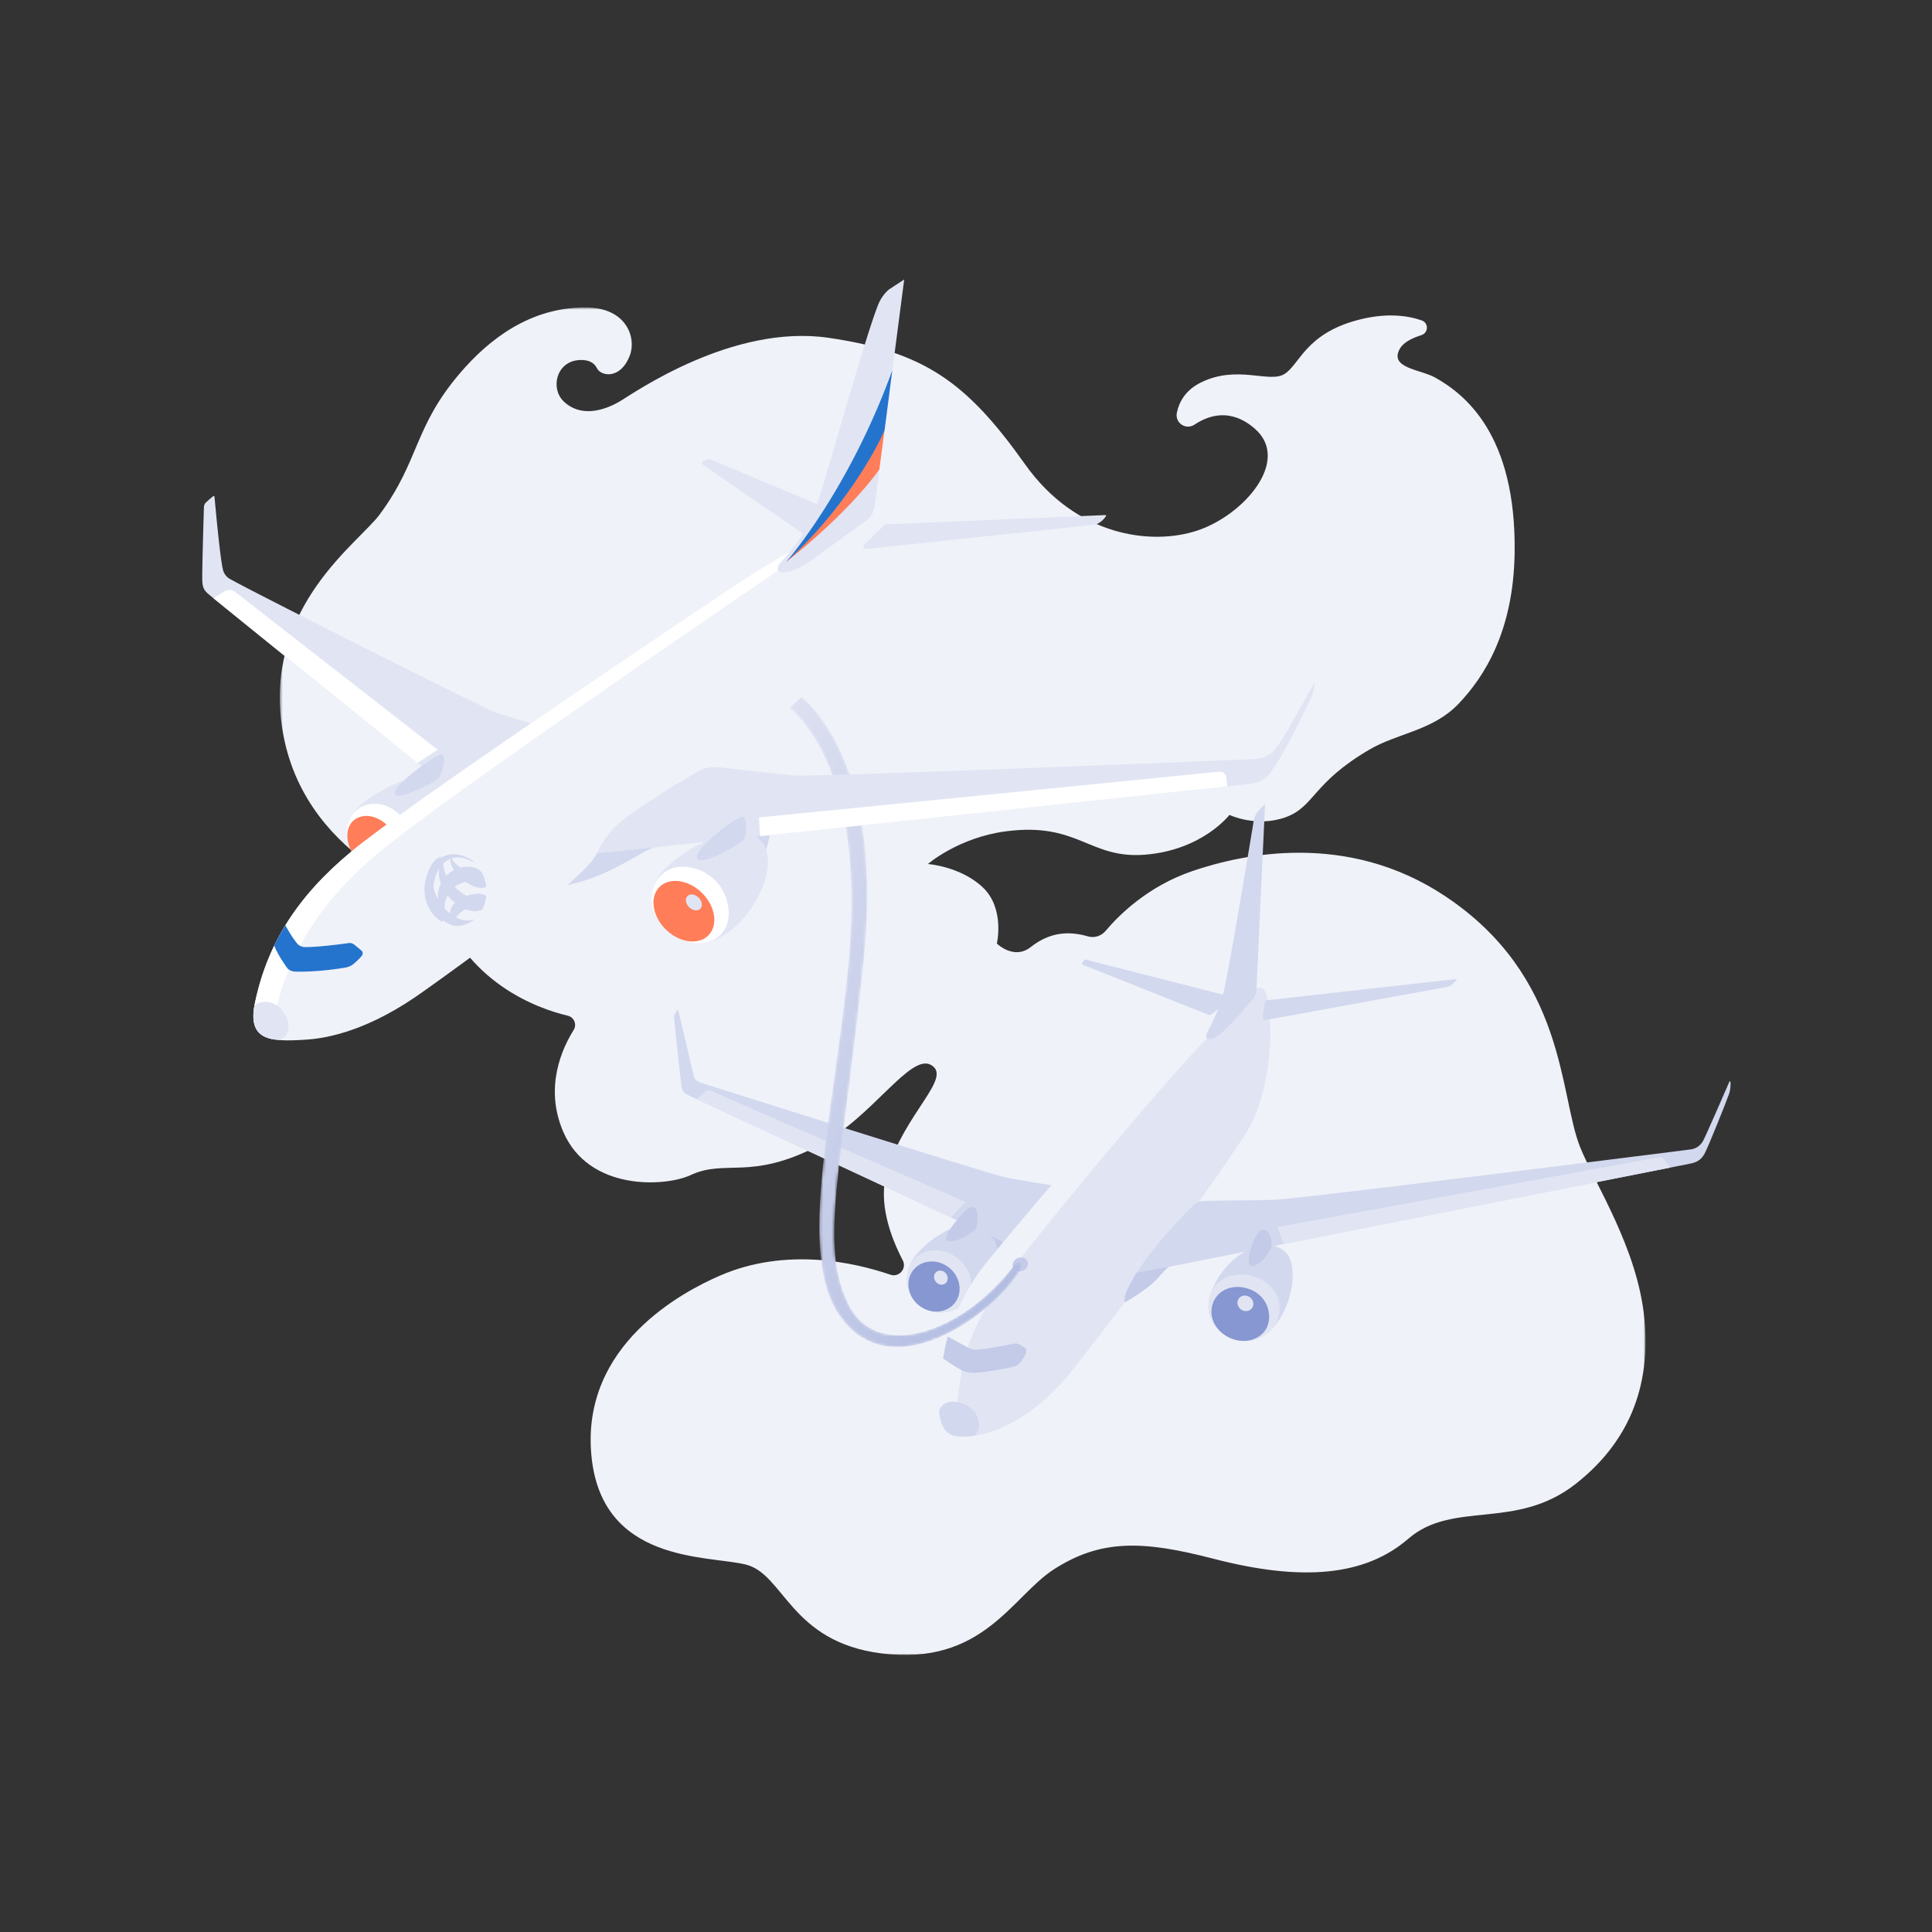 <svg xmlns="http://www.w3.org/2000/svg" xmlns:xlink="http://www.w3.org/1999/xlink" width="683" height="683" viewBox="0 0 683 683">
    <rect x="0" y="0" width="683" height="683" fill="#333333" stroke="none"/>
    <defs>
        <path id="a" d="M.428.675H483.22v476.388H.428z"/>
        <path id="c" d="M.63 5.207c.098.168 31.9 16.08 24.857 92.764-4.794 52.202-18.663 102.52-3.314 124.921 18.642 27.21 55.786-1.419 64.007-16.079.503-.898.622-1.994-.07-2.405-.397-.237-1.172-.378-2.226 1.024-17.32 23.047-47.936 34.57-58.397 13.75-10.772-21.439-2.07-48.65 5.386-122.035C38.815 18.982 4.77 1.373 4.358.673L.63 5.207z"/>
        <linearGradient id="d" x1="-15.384%" x2="69.436%" y1="4.016%" y2="100.061%">
            <stop offset="0%" stop-color="#E1E4F2"/>
            <stop offset="100%" stop-color="#B3BDE2"/>
        </linearGradient>
    </defs>
    <g fill="none" fill-rule="evenodd">
        <g transform="translate(98.5 108)">
            <mask id="b" fill="#fff">
                <use xlink:href="#a"/>
            </mask>
            <path fill="#F0F2F9" d="M102.225 251.079c-10.83-2.577-36.272-11.657-46.23-41.224 0 0-48.756-14.47-54.953-62.01-5.466-41.92 27.189-63.822 34.707-73.999C49.797 54.83 47.731 43.255 63.846 24.238 74.453 11.721 89.05.675 108.469.675c14.617 0 18.047 10.789 15.701 16.949-3.305 8.681-10.234 7.397-11.642 4.552-.842-1.703-2.6-3.075-6.125-2.898-8.263.413-10.33 9.921-5.784 14.469 5.784 5.787 14.048 3.72 20.246 0 4.934-2.963 39.665-27.285 73.546-22.324 33.882 4.96 48.87 15.683 69.415 44.647 18.18 25.63 44.684 28.784 60.738 23.564 16.528-5.374 33.352-24.718 20.66-35.966-8.451-7.488-16.336-4.956-21.432-1.556-3.049 2.035-6.99-.593-6.252-4.185.798-3.88 3.082-8.086 8.677-10.795 12.809-6.2 23.965.414 29.336-2.894 5.371-3.307 7.389-14.077 25.617-19.016 10.328-2.799 17.966-1.673 22.916.047 2.508.872 2.439 4.408-.091 5.208-3.053.966-6.239 2.457-7.537 4.667-4.132 7.027 7.147 7.394 12.396 10.335 10.33 5.787 28.722 20.014 28.096 62.01-.413 27.697-10.743 43.82-19.833 53.328-9.09 9.508-21.485 10.335-31.402 16.123-20.394 11.901-19.42 20.256-29.749 23.977-10.33 3.72-19.833-.827-19.833-.827s-9.503 12.402-29.749 14.056c-19.835 1.62-23.551-11.576-49.169-8.268-16.88 2.178-27.683 11.575-27.683 11.575s11.57.827 19.42 8.268c7.85 7.44 4.958 19.843 4.958 19.843s6.02 5.949 11.982 1.24c6.673-5.27 13.346-5.764 20.273-3.761 2.262.654 4.687-.165 6.202-1.97 4.446-5.294 14.76-15.73 30.682-21.14 17.692-6.012 54.603-14.178 89.248 8.819 42.971 28.525 40.354 70.14 47.791 88.743 5.292 13.235 20.285 35.725 22.725 60.632 2.755 28.111-8.814 46.3-24.24 58.427-21.19 16.659-43.345 5.71-59.223 19.43-15.15 13.09-37.186 15.296-69.001 7.028-25.182-6.544-39.77-6.779-56.193 3.72-14.875 9.509-25.159 34.382-61.151 29.765-32.229-4.134-34.294-28.11-47.93-31.418-13.635-3.307-51.119-.386-54.54-38.86-3.443-38.721 32.14-57.474 45.45-63.25 23.24-10.086 47.239-4.793 60.295-.334 3.07 1.049 5.862-2.2 4.364-5.076-4.247-8.155-8.848-20.461-5.573-31.382 6.197-20.67 23.138-33.072 15.7-37.62-7.437-4.547-20.875 18.587-40.078 28.525-23.965 12.402-32.642 4.547-45.037 10.335-8.9 4.155-35.947 5.788-45.037-15.296-6.798-15.767-.371-29.497 3.676-36.002 1.214-1.95.164-4.509-2.07-5.04" mask="url(#b)"/>
        </g>
        <path fill="#D2D8EE" d="M428.642 359.298s-43.957-17.461-45.622-18.155c-.593-.247-.502-.594-.241-1a8.85 8.85 0 0 1 .623-.83.293.293 0 0 1 .302-.096l51.824 13.225-6.886 6.856zM342.39 432.16c-3.406.662-12.877 4.175-18.903 11.988-4.041 5.239-3.851 12.464.775 16.743 5.246 4.852 12.382 3.243 16.475.413 5.681-3.927 11.404-9.795 14.15-15.015 1.911-3.635 2.343-10.202-1.005-12.722-3.41-2.568-7.97-2.093-11.492-1.408"/>
        <path fill="#E1E5F3" d="M343.251 453.174c-.386-6.242-6.474-11.093-12.465-11.162-6.591-.076-10.811 5.098-10.122 11.644.537 5.115 4.933 9.923 10.464 10.3 9.644.655 12.416-6.045 12.123-10.782"/>
        <path fill="#8697D1" d="M339.237 455.215c.22 4.892-3.65 8.677-8.642 8.454-4.993-.222-9.22-4.369-9.439-9.26-.22-4.892 3.65-8.676 8.642-8.454 4.993.222 9.22 4.369 9.439 9.26"/>
        <path fill="#E1E5F3" d="M334.492 450.305c.845 1.155.695 2.704-.336 3.46-1.032.755-2.554.431-3.4-.724-.845-1.156-.693-2.705.338-3.46 1.031-.756 2.552-.432 3.398.724"/>
        <path fill="#D2D8EE" d="M439.866 442.563c-3.074 2-8.06 5.505-11.465 13.677-2.69 6.456-.574 12.048 4.27 15.502 5.722 4.081 13.045 2.575 17.353-2.273 4.407-4.961 7.334-12.92 6.921-19.947-.241-4.098-1.446-6.683-4.476-8.268-3.998-2.09-9.623-.63-12.603 1.309"/>
        <path fill="#E1E5F3" d="M452.193 464.611c1.24-7.441-4.028-12.402-10.64-13.745-5.408-1.1-10.657 1.05-12.704 4.754-.724 1.343-1.166 2.626-1.45 4.235-1.047 5.943 2.93 11.99 9.335 13.816 4.025 1.149 9.985-.034 13.29-4.202 1.087-1.371 1.823-2.778 2.17-4.858"/>
        <path fill="#8697D1" d="M448.61 466.564c-.52 5.214-5.592 8.352-11.188 7.246-5.597-1.107-9.778-5.995-9.08-11.252.692-5.193 5.452-8.396 11.077-7.437 6.37 1.084 9.712 6.228 9.191 11.443"/>
        <path fill="#E1E5F3" d="M442.652 462.409c-.843 1.21-2.589 1.448-3.9.534-1.31-.915-1.688-2.636-.844-3.846.843-1.21 2.59-1.45 3.899-.534 1.31.914 1.689 2.636.845 3.846"/>
        <path fill="#D2D8EE" d="M355.405 445.181c-3.925-1.963-1.962-6.51-5.99-8.578-24.465-11.495-104.66-48.741-106.292-49.504-1.162-.543-1.964-1.519-2.182-2.756-.13-.737-2.082-18.51-2.662-24.653-.062-.655.402-1.46.918-2.321.246-.41.542-.348.62-.035.689 2.756 5.165 21.961 5.44 23.012.365 1.393 1.19 2.005 2.686 2.48 1.515.484 100.955 31.97 107.22 33.349 4.473.983 22.106 3.72 22.106 3.72s-19.075 22.496-21.864 25.286"/>
        <path fill="#C3CBE8" d="M355.405 445.181c.576-.576 1.854-2.001 3.508-3.887-3.157-1.66-6.316-3.235-9.474-4.675 3.992 2.073 2.05 6.604 5.966 8.562"/>
        <path fill="#E1E5F3" d="M335.16 506.571c-3.863-3.38-4.442-11.162-1.344-28.731 1.808-10.25 7.352-21.403 13.016-29.041 4.751-6.408 54.483-65.703 75.406-85.057 10.949-10.129 18.706-13.22 21.244-14.263 2.514-1.033 3.701.242 4.166 1.964 3.1 11.472 1.653 35.656-7.644 49.918-16.994 26.072-47.492 66.059-60.53 82.577-20.315 25.734-41.01 25.527-44.315 22.633"/>
        <path fill="#F0F2F9" d="M340.014 484.248c1.935-11.226 8.902-23.647 14.965-32.01 5.087-7.018 57.404-72.187 79.802-93.382 4.092-3.873 6.128-7.355 9.295-9.582-.19.055-.386.12-.594.205-2.538 1.044-10.295 4.134-21.244 14.263-20.923 19.354-70.655 78.649-75.406 85.057-5.664 7.638-11.208 18.79-13.016 29.041-3.098 17.57-2.52 25.35 1.343 28.731.334.293 1.925.188 2.583.414.253-4.096.309-11.352 2.272-22.737"/>
        <path fill="#D2D8EE" d="M339.188 495.823c-4.087-1.154-7.076 1.033-7.23 3.358.722 5.117 2.214 6.78 3.718 7.7 1.859 1.137 4.58 1.19 8.608.724.93-.31 2.754-2.997 1.308-6.615-1.12-2.802-3.979-4.483-6.404-5.167M397.653 460.374s-1.756-2.377 7.438-15.193c4.243-5.914 13.976-16.734 17.456-19.636.62-.517 1.238-.863 2.79-.93 9.606-.414 17.766-.104 26.03-.517 9.92-.497 145.517-17.64 146.474-17.776 1.446-.207 3.202-1.137 4.235-2.997.809-1.459 8.053-18.001 9.244-20.8.224-.525.453-.207.465.104.035.862-.034 2.61-.447 3.85-.822 2.466-7.667 19.617-8.884 21.635-1.205 1.997-2.65 2.805-5.027 3.272-54.127 10.645-168.269 33.279-183.866 36.38-1.708.339-3.409 3.926-7.747 7.234-4.608 3.512-8.16 5.374-8.16 5.374"/>
        <path fill="#C3CBE8" d="M397.653 460.374s3.553-1.862 8.16-5.374c3.695-2.816 5.81-6.382 7.516-7.157-3.673.679-7.8 1.378-11.44 2.015-5.446 8.6-4.236 10.516-4.236 10.516"/>
        <path fill="#D2D8EE" d="M427.196 364.155c1.136-2.17 3.355-6.158 5.165-12.609 1.81-6.45 10.674-60.287 10.674-60.287.315-2.435.864-3.526 2.066-4.823l1.801-1.918c.113-.122.317-.036.31.131l-3.074 65.663c-.136.9-.553 1.993-1.035 2.681 0 0-6.817 8.268-11.569 12.402-.881.768-2.789 2.274-4.545 1.86-.91-.213-.719-1.331.207-3.1M447.24 354.054s-.831 4.52-.745 5.656c.037.478.21 1.029.74.931l64.215-11.713c.918-.23 1.635-.67 2.101-1.137.531-.531 1.101-1.067 1.427-1.467.078-.096-.037-.235-.16-.22l-66.963 7.51a.735.735 0 0 0-.615.44"/>
        <path fill="#C3CBE8" d="M339.842 484.351c1.377.758 3.403 1.12 5.475.93 3.374-.31 8.616-1.007 13.35-2.234.855-.222 1.701-.87 2.213-1.59.686-.966 1.46-2.068 1.808-3.058.213-.61.285-1.282-.181-1.727-.566-.54-1.324-.861-1.944-1.24-.638-.39-1.193-.616-1.928-.471-4.338.857-9.348 1.818-12.458 2.12-1.411.139-2.686-.033-3.89-.653-1.828-.941-5.785-3.135-7.231-3.962-.826 3.1-1.187 5.052-1.653 7.786.775.568 4.339 2.943 6.44 4.099"/>
        <path fill="#E1E5F3" d="M451.574 433.813l2.272 5.969 136.557-27-2.187-3.038a1.629 1.629 0 0 0-1.617-.652l-135.025 24.72zM341.357 424.925l-5.165 5.503-89.842-41.831 2.865-2.63a1.947 1.947 0 0 1 2.076-.332l90.066 39.29z"/>
        <path fill="#C3CBE8" d="M442.346 447.524c-1.811-.313-.585-5.236.654-8.337 1.263-3.16 2.567-4.53 3.89-4.479 1.791.07 3.237 4.341 2.411 6.408-1.384 3.463-4.958 6.753-6.955 6.408M335.056 438.705c-.736-.225-1.258-1.639 2.066-5.926 3.099-3.995 5.433-6.3 6.955-6.062 2.203.343 1.644 6.881.62 7.991-1.653 1.792-7.162 4.754-9.641 3.997M363.03 448.024c-.752 1.254-2.422 1.823-3.73 1.272-1.306-.551-1.755-2.015-1.002-3.27.754-1.253 2.423-1.823 3.73-1.272 1.307.552 1.755 2.015 1.003 3.27"/>
        <g transform="translate(274.5 242)">
            <mask id="e" fill="#fff">
                <use xlink:href="#c"/>
            </mask>
            <path fill="url(#d)" d="M.63 5.207c.098.168 31.9 16.08 24.857 92.764-4.794 52.202-18.663 102.52-3.314 124.921 18.642 27.21 55.786-1.419 64.007-16.079.503-.898.622-1.994-.07-2.405-.397-.237-1.172-.378-2.226 1.024-17.32 23.047-47.936 34.57-58.397 13.75-10.772-21.439-2.07-48.65 5.386-122.035C38.815 18.982 4.77 1.373 4.358.673L.63 5.207z" mask="url(#e)"/>
        </g>
        <g>
            <path fill="#D2D8EE" d="M261.513 295.207l10.107-3.092a.846.846 0 0 1 1.076 1.041l-2.528 10.148-8.655-8.097z"/>
            <path fill="#E1E5F3" d="M268.577 296.839c7.145 6.694.257 23.512-9.705 31.64-9.96 8.13-19.125 5.447-24.42-1.037-5.296-6.484-6.723-14.653 3.275-22.736 11.329-9.161 25.085-13.27 30.85-7.867"/>
            <path fill="#FFF" d="M256.886 318.057c2.447 8.174-1.307 14.962-9.482 15.397-6.729.36-13.477-4.291-16.29-11.473-2.812-7.182 1.865-14.745 8.565-15.47 7.492-.81 14.931 3.943 17.207 11.546"/>
            <path fill="#FF7E59" d="M251.693 320.936c2.304 5.88-.27 11.182-5.749 11.84-5.478.66-11.786-3.572-14.089-9.453-2.303-5.88.271-11.181 5.75-11.84 5.478-.66 11.785 3.573 14.088 9.453"/>
            <path fill="#E1E5F3" d="M247.903 318.712c.604 1.542-.071 2.933-1.508 3.106-1.437.173-3.091-.938-3.696-2.48-.604-1.542.072-2.932 1.508-3.106 1.438-.172 3.092.937 3.696 2.48M161.068 276.56c6.035 6.372-.84 19.497-13.185 28.502-10.99 8.015-18.595 3.039-22.317-2.126-4.432-6.149-4.726-14.408 5.298-20.974 12.966-8.494 25.132-10.76 30.204-5.403"/>
            <path fill="#FFF" d="M144.515 292.632c4.289 9.124.163 14.747-5.05 16.307-5.009 1.498-11.502-1.28-15.17-8.084-3.595-6.67-1.16-14.511 5.223-16.33 5.976-1.703 12.209 2.176 14.997 8.107"/>
            <path fill="#FF7E59" d="M139.447 295.02c3.701 6.519 1.568 11.709-2.682 13.052-3.984 1.26-9.407-1.23-12.339-6.669-2.873-5.331-2.034-11.207 3.06-12.685 4.326-1.256 9.374 1.747 11.961 6.303"/>
            <path fill="#E1E5F3" d="M285.648 189.912l-37.067-25.544c-.568-.362-.671-1.188.155-1.48l1.758-.537a.931.931 0 0 1 .636.032l44.017 18.446-9.5 9.083zM161.749 281.15s-83.942-67.5-88.382-71.421c-1.588-1.402-1.807-2.736-1.858-4.903-.086-3.63.514-23.187.584-25.51.018-.567.212-1.194.655-1.618.739-.705 1.996-1.823 2.61-2.264.191-.137.457.022.479.256.295 3.302 2.032 22.402 3.037 25.92.33 1.154 1.032 2.132 1.927 2.752 3.265 2.259 82.6 42.11 92.511 46.651 4.542 2.08 21.476 6.605 21.476 6.605l-33.04 23.533z"/>
            <path fill="#F0F2F9" d="M315.59 185.268c.904-3.648-2.581-6.296-5.472-5.058-12.76 5.467-28.258 11.997-52.554 28.28-36.344 24.358-114.263 76.789-133.261 92.477-18.998 15.688-29.735 32.477-34.141 53.395-2.87 13.628 5.335 14.002 18 13.176 4.954-.323 19.279-1.825 38.719-15.103 16.52-11.284 127.611-93.198 143.172-113.12 18.516-23.703 22.75-42.797 25.537-54.047"/>
            <path fill="#FFF" d="M96.814 360.218c4.746-22.939 16.313-41.351 36.777-58.556 20.465-17.205 104.4-74.705 143.548-101.418 13.292-9.068 24.136-15.376 33.393-20.176-.138.042-.277.083-.414.142-12.76 5.467-28.258 11.997-52.554 28.28-36.344 24.358-114.263 76.789-133.26 92.477-18.998 15.688-29.736 32.477-34.141 53.395-1.814 8.607.795 11.924 6.15 12.995-.244-1.9-.098-4.244.501-7.139"/>
            <path fill="#E1E5F3" d="M89.86 355.952c-1.634 9.393 3.642 11.265 8.63 11.692 2.685-.21 4.87-3.941 2.548-8.535-3.304-6.537-10.256-5.573-11.177-3.157M275.873 198.995c3.008-3.346 9.562-10.748 12.666-19.817 3.58-10.459 17.065-59.27 21.89-71.422.901-2.274 2.42-4.25 3.835-5.432l5.387-3.513-10.462 80.367c-.229 1.71-1.188 3.355-2.478 4.541l-19.824 14.312c-3.015 2.285-8.602 4.954-10.95 4.198-.386-.124-.942-.509-.975-.912-.052-.614-.156-1.136.911-2.322M305.988 192.131l6.918-6.76 77.845-3.283a.255.255 0 0 1 .224.398c-.565.83-2.022 2.645-4.194 3.04l-80.173 8.515c-1.524.165-1.864-1.014-.62-1.91M217.503 292.297c4.288-4.286 17.621-12.936 29.736-19.816 3.122-1.773 6.636-1.305 10.738-.826 6.195.723 12.7 1.445 22.715 2.477 6.216.641 160.346-5.676 162.721-5.78 2.063-.089 3.582-.555 5.37-1.651 3.2-1.961 8.362-12.179 15.796-25.183.41-.717-.103 3.302-1.342 5.78-1.218 2.434-10.256 21.536-14.661 26.49-2.4 2.7-4.543 3.166-9.155 3.647-5.21.544-193.524 20.539-208.014 22.156-3.497.39-15.35 10.149-30.733 13.245 0 0 6.56-5.715 8.776-8.67 2.478-3.302 2.788-6.605 8.053-11.869"/>
            <path fill="#D2D8EE" d="M209.45 304.167c-2.216 2.954-8.776 8.67-8.776 8.67 14.917-3.003 26.512-12.268 30.391-13.184l-20.05 2.004c-.46.857-.946 1.683-1.565 2.51"/>
            <path fill="#FF7E59" d="M277.904 198.685s21.25-16.35 32.953-32.72l1.852-13.993c-3.585 7.063-14.67 26.993-34.805 46.713"/>
            <path fill="#2474CD" d="M312.723 152.021l2.727-21.107c-15.557 42.837-37.511 67.72-37.511 67.72 19.565-17.598 31.806-39.374 34.784-46.613M104.48 343.49c4.542.103 10.979-.31 17.65-1.433a6.194 6.194 0 0 0 3.22-1.604s1.844-1.607 2.567-2.571c.424-.565.45-1.368-.25-1.944l-2.182-1.796c-.745-.613-1.397-.874-2.352-.732-2.753.41-10.668 1.41-15.212 1.41-1.342 0-2.374-.654-2.89-1.307-.517-.654-1.853-2.22-4.13-6.399a69.954 69.954 0 0 0-3.959 7.156c1.291 3.444 4.543 7.878 4.543 7.878.62.826 1.762 1.314 2.994 1.342"/>
            <path fill="#D2D8EE" d="M263.209 296.288c-.71 1.656-12.511 8.751-16.107 7.706-2.502-.726 1.184-5.017 5.92-9.082 3.63-3.117 8.13-6.193 9.569-6.193s1.444 5.643.618 7.57M155.14 274.958c-1.445 1.858-13.215 7.225-15.005 6.193-1.61-.93.648-3.3 1.928-4.542 4.818-4.679 12.73-9.992 13.904-9.908 1.927.138.732 6.254-.826 8.257"/>
            <path fill="#FFF" d="M147.57 269.728l7.158-4.679-71.727-55.896a3.203 3.203 0 0 0-3.592-.128l-3.908 2.492 72.068 58.211zM268.302 288.995l.413 6.605 165.2-17.614-.463-3.391a2.213 2.213 0 0 0-2.367-1.805l-162.783 16.205z"/>
            <path fill="#D2D8EE" d="M159.381 325.084c.105.322.107.451.197.499.043.02 1.23.416 1.244.084.182-3.555 8.585-7.237 9.326-4.188.697-1.294 1.426-2.588 1.65-4.183-.002-.223.06-.296.06-.296-.912-2.779-15.07-.005-12.477 8.084m12.417-11.933v-.005a14.39 14.39 0 0 0-1.412-4.608c-4.505-5.705-20.371.172-14.067 14.915.195.45.434.706.54.623.107-.083.611-.135.532-.577-2.073-11.538 10.597-14.292 14.407-10.349m-5.048-8.68c.094.042.894.441.696.197a2.762 2.762 0 0 0-.71-.644c-13.446-8.4-22.59 11.56-12.192 20.625.396.348.673.592.76.597.12.01 2.425 1.797.652-1.09-6.728-10.931-.188-25.54 10.794-19.685"/>
            <path fill="#D2D8EE" d="M170.342 308.588c-.728 2.994-9.237-2.161-10.634-5.004-.144-.307-.261-.38-.306-.358-.09.03-.148.145-.19.478-.547 4.207 8.051 11.824 12.607 9.866a1.604 1.604 0 0 0-.043-.358 14.823 14.823 0 0 0-1.434-4.624m-13.562-3.817c.05-.442.086-.624-.016-.728-.102-.105-.302.161-.541.562-4.687 8.002 7.103 20.16 14.195 17.009a13.303 13.303 0 0 0 1.39-4.488v-.005c-3.799 3.499-15.883-4.696-15.028-12.35m-1.419-1.336c.299-.329.588-.641.473-.662-.088-.015-.39.151-.8.427-7.676 5.155-4.963 21.18 5.537 24.073v.01c.304.032.611.054.912.054 1.212 0 2.404-.23 3.523-.682.982-.427 1.531-.756 2.455-1.433.1-.078.201-.16.298-.243-8.857 3.205-20.09-12.69-12.398-21.545"/>
        </g>
    </g>
</svg>
